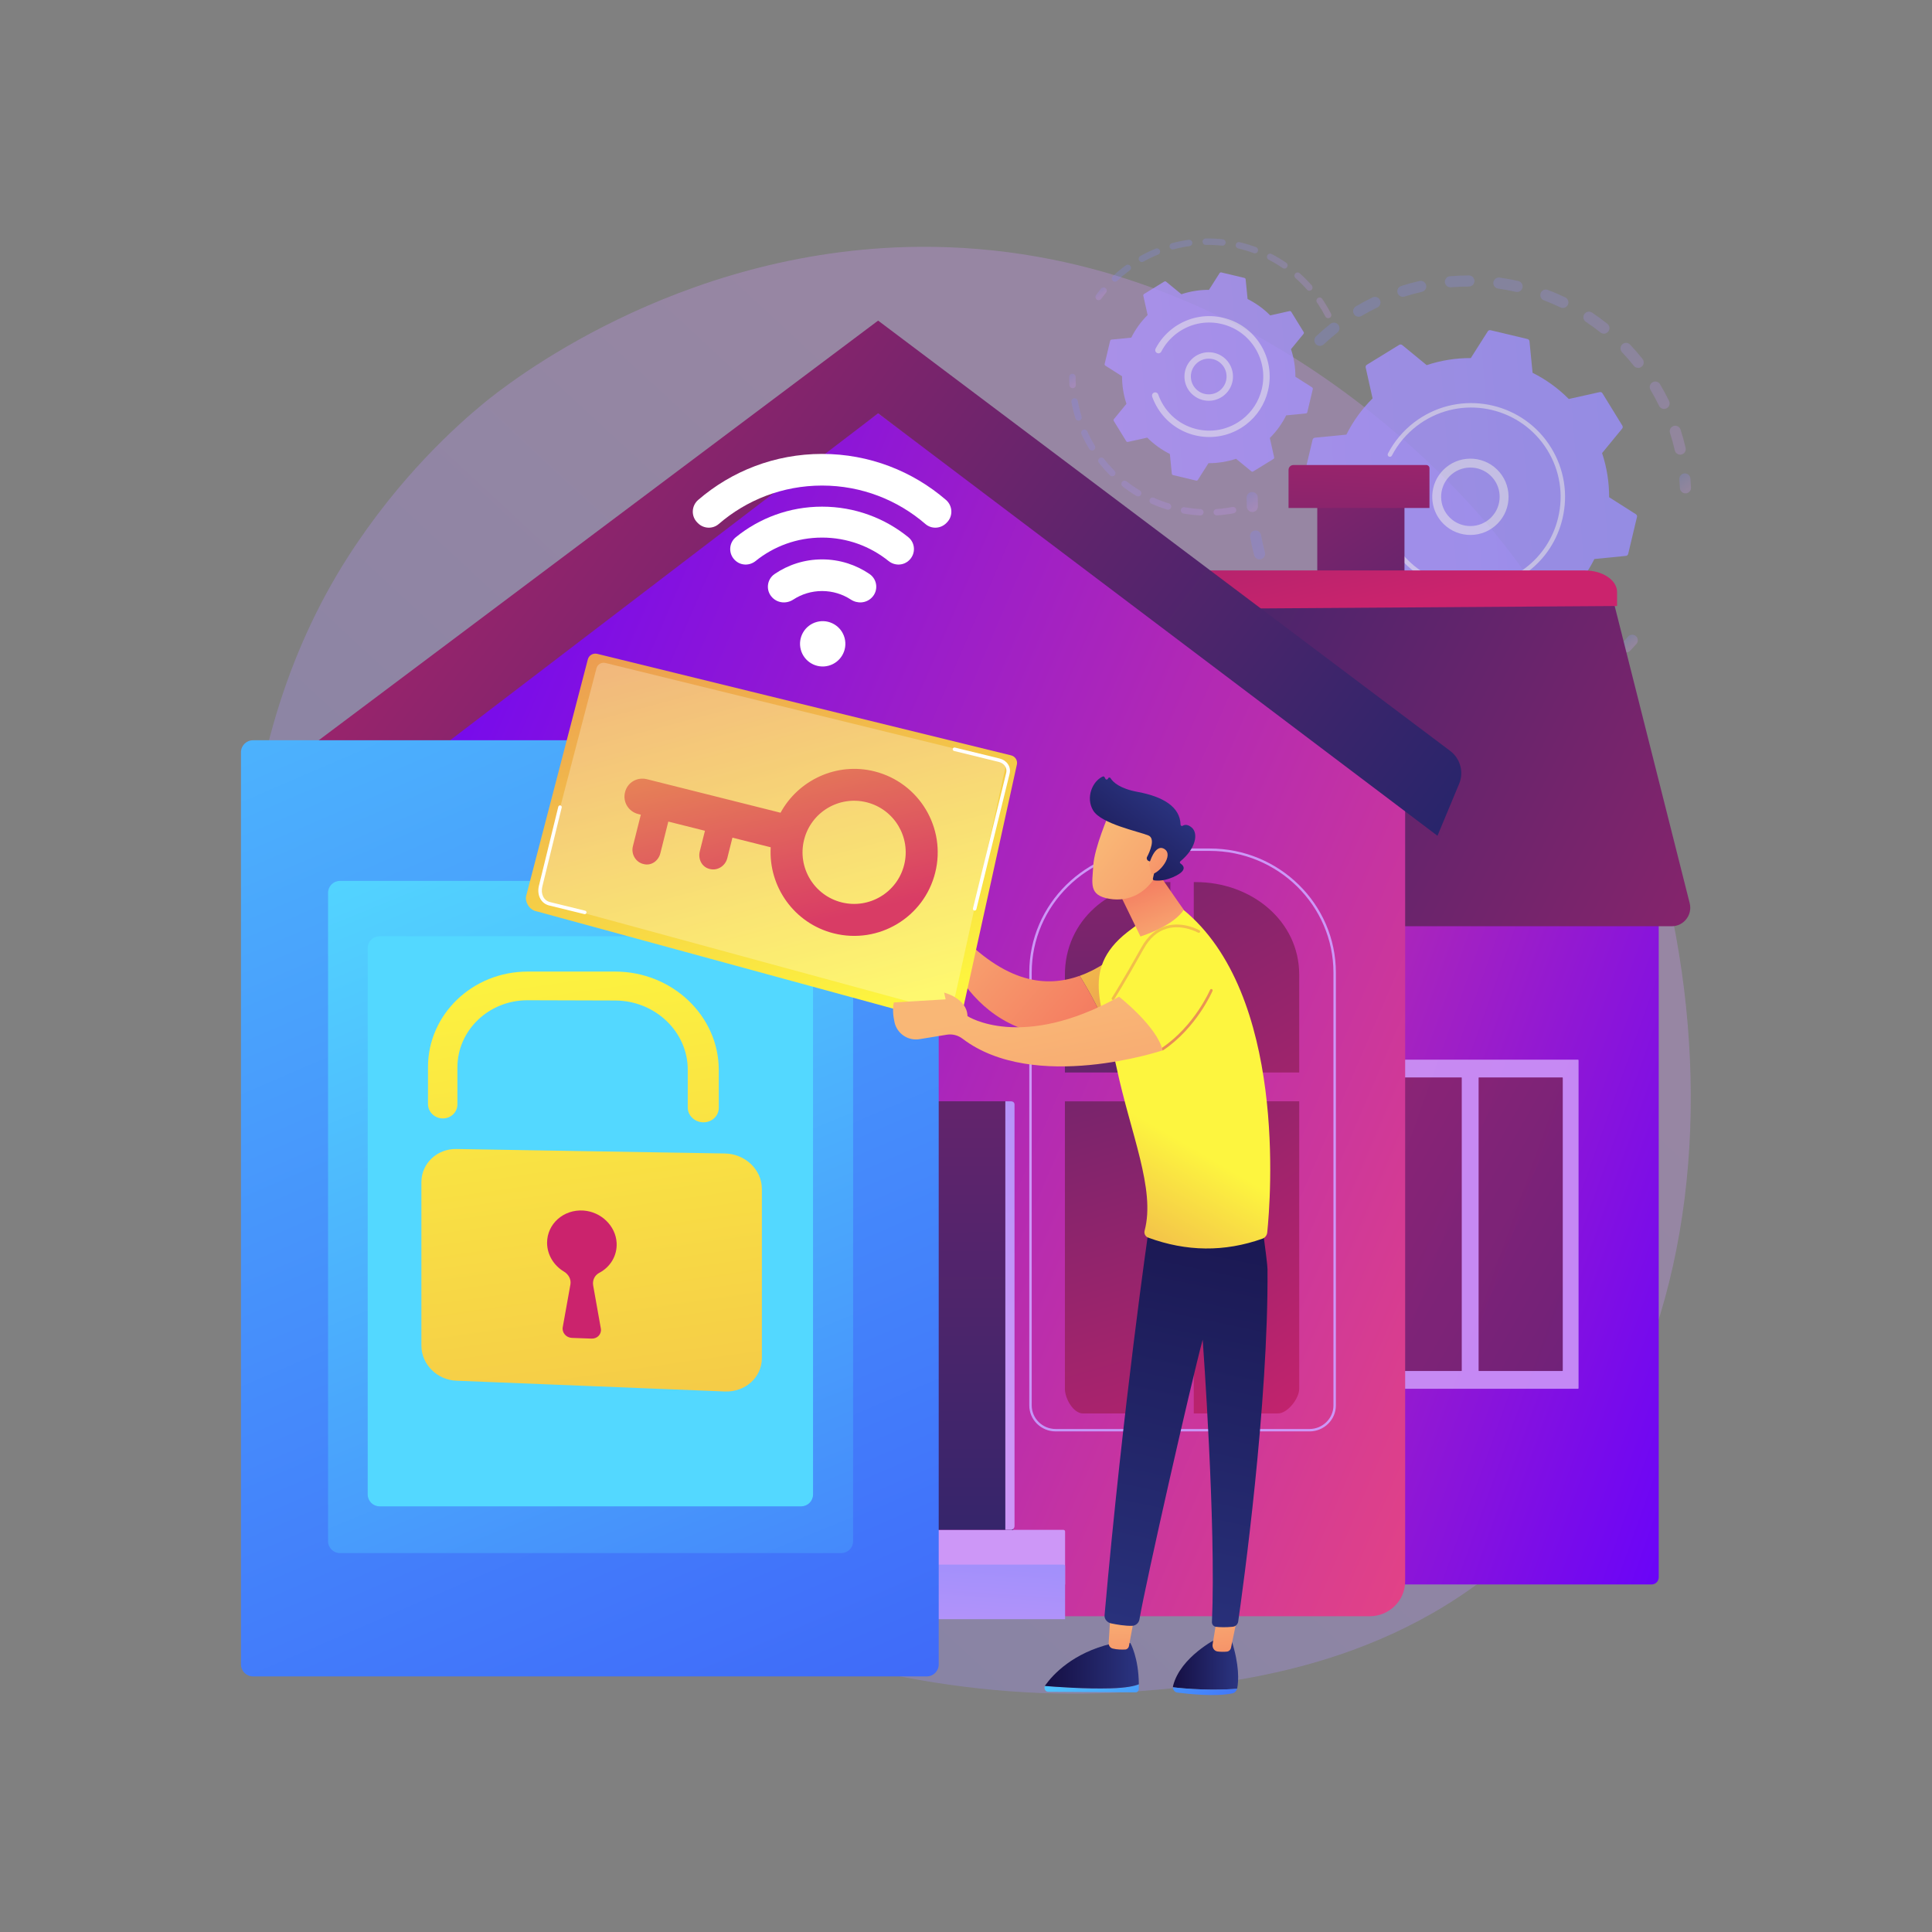 <?xml version="1.0" encoding="utf-8"?>
<!-- Generator: Adobe Illustrator 27.0.0, SVG Export Plug-In . SVG Version: 6.00 Build 0)  -->
<svg version="1.1" xmlns="http://www.w3.org/2000/svg" xmlns:xlink="http://www.w3.org/1999/xlink" x="0px" y="0px"
	 viewBox="0 0 3710 3710" style="enable-background:new 0 0 3710 3710;" xml:space="preserve">
<rect x="0" y="0" width="3710" height="3710" fill="#808080" stroke="none"/>
<style type="text/css">
	.st0{display:none;}
	.st1{display:inline;}
	.st2{fill:#FFFFFF;}
	.st3{opacity:0.3;fill:url(#SVGID_1_);}
	.st4{opacity:0.79;}
	.st5{opacity:0.3;}
	.st6{fill:url(#SVGID_00000168815881472966415820000001641459896964920733_);}
	.st7{fill:url(#SVGID_00000007405414118473206230000011998395679181923742_);}
	.st8{fill:url(#SVGID_00000089567158577192064790000006050544688043786369_);}
	.st9{fill:url(#SVGID_00000053519024517335175620000011325892524282871981_);}
	.st10{fill:url(#SVGID_00000159465770913270929020000017331779759651804069_);}
	.st11{fill:url(#SVGID_00000007411770076505862500000015827567231623363728_);}
	.st12{opacity:0.56;fill:#FFFFFF;}
	.st13{fill:url(#SVGID_00000085934958744182461480000013366240289014468994_);}
	.st14{fill:url(#SVGID_00000080169602192145833710000007972067442584567683_);}
	.st15{fill:url(#SVGID_00000011744801774478374170000009773449206740789918_);}
	.st16{fill:url(#SVGID_00000109012964140330418780000006261360826750318519_);}
	.st17{fill:url(#SVGID_00000103946969542052254700000016842420427295705484_);}
	.st18{fill:url(#SVGID_00000047752372500304957770000001505683067820346032_);}
	.st19{fill:url(#SVGID_00000165923663069611565750000018293011468410510782_);}
	.st20{fill:url(#SVGID_00000127760293301309561970000008258965249822743998_);}
	.st21{fill:url(#SVGID_00000158010783459111517290000009342795640319903112_);}
	.st22{fill:url(#SVGID_00000007422479286724560480000016124488900287639692_);}
	.st23{opacity:0.89;}
	.st24{fill:url(#SVGID_00000135660455764168332580000017202443148287144593_);}
	.st25{fill:url(#SVGID_00000077288379331260140280000001435660021502277784_);}
	.st26{fill:url(#SVGID_00000005964129697969588480000015848231898780771714_);}
	.st27{fill:url(#SVGID_00000169557553250246172010000005703765322308412086_);}
	.st28{fill:url(#SVGID_00000093884142880075274870000009209193531693338260_);}
	.st29{fill:url(#SVGID_00000145775740883707271770000012703422042854732705_);}
	.st30{fill:url(#SVGID_00000168080727087715659350000009086127414523931041_);}
	.st31{opacity:0.9;fill:url(#SVGID_00000041254231944547260550000003213792181424696980_);}
	.st32{opacity:0.9;fill:url(#SVGID_00000166643163148183646110000016193708703044047551_);}
	.st33{opacity:0.9;fill:url(#SVGID_00000104680887921443891410000006297361978740951183_);}
	.st34{opacity:0.9;fill:url(#SVGID_00000140692706443451957530000009705984938554846610_);}
	.st35{fill:url(#SVGID_00000105389529858567352710000008316754178309085092_);}
	.st36{fill:url(#SVGID_00000159471618755450210750000001494333756799210171_);}
	.st37{fill:url(#SVGID_00000077317108656565443050000008459416588031774094_);}
	.st38{fill:url(#SVGID_00000147204085021162189630000014639791806178202798_);}
	.st39{fill:url(#SVGID_00000051369363080731018210000004010974212010503831_);}
	.st40{fill:url(#SVGID_00000048460514485203814560000007257395773206542243_);}
	.st41{fill:url(#SVGID_00000122684630275457727100000006900623240558250659_);}
	.st42{fill:url(#SVGID_00000180364034938677916460000006790822198271038091_);}
	.st43{fill:url(#SVGID_00000008126704130448189810000005162537261344788358_);}
	.st44{fill:url(#SVGID_00000011022194352351241900000012460715213225191306_);}
	.st45{fill:url(#SVGID_00000096768030992622762010000001497503151702291383_);}
	.st46{fill:url(#SVGID_00000140007281366257737580000002471861977580074904_);}
	.st47{fill:url(#SVGID_00000064321525276337018950000014498021155257132208_);}
	.st48{fill:url(#SVGID_00000052826057275537389120000017790977194554631552_);}
	.st49{fill:url(#SVGID_00000167397318313780382120000009760508925700837560_);}
	.st50{fill:url(#SVGID_00000154416843893196432120000004840680529831682201_);}
	.st51{fill:url(#SVGID_00000147189591845445223050000011278274951496542597_);}
	.st52{fill:url(#SVGID_00000054988750431226716660000004814836354053762483_);}
	.st53{fill:url(#SVGID_00000005254036434226361120000008514376023857256890_);}
	.st54{fill:url(#SVGID_00000183238861463575412160000000077239341319865505_);}
	.st55{fill:url(#SVGID_00000080177808504562426510000009433110961119299491_);}
	.st56{fill:url(#SVGID_00000016058071378505962490000018415594583107939263_);}
	.st57{fill:url(#SVGID_00000063602842541654837780000002655114830721705892_);}
	.st58{fill:url(#SVGID_00000021832641647764542060000001892836364098633406_);}
	.st59{fill:url(#SVGID_00000015323257229886069320000006300636616229587622_);}
	.st60{fill:url(#SVGID_00000016055925178714482500000010806097278577533874_);}
	.st61{fill:url(#SVGID_00000100352178035913100830000008075194680387687558_);}
	.st62{fill:url(#SVGID_00000127030665218873792130000005321215745567106491_);}
	.st63{fill:url(#SVGID_00000120529160737229162840000006881456115446955648_);}
	.st64{fill:url(#SVGID_00000054973255036991320990000010936969300732781973_);}
	.st65{fill:url(#SVGID_00000151504547076587486250000012873121889682610582_);}
	.st66{fill:url(#SVGID_00000018197772817744253950000008832778783514883738_);}
	.st67{fill:url(#SVGID_00000101815696999681028760000001956189194878574749_);}
	.st68{opacity:0.25;fill:#FFFFFF;}
	.st69{fill:url(#SVGID_00000168101526130518907530000003873763277117104792_);}
	.st70{fill:url(#SVGID_00000023993753381056053900000017196960180790048143_);}
</style>
<g id="Background" class="st0">
	<g class="st1">
		<g>
			<rect class="st2" width="3710" height="3710"/>
		</g>
	</g>
</g>
<g id="Illustration">
	<g>
		
			<linearGradient id="SVGID_1_" gradientUnits="userSpaceOnUse" x1="3405.406" y1="3615.342" x2="1361.69" y2="1409.426" gradientTransform="matrix(-1 0 0 1 3710 0)">
			<stop  offset="0" style="stop-color:#7D8AFF"/>
			<stop  offset="1" style="stop-color:#CD97F7"/>
		</linearGradient>
		<path class="st3" d="M588.03,2357.78c281.13,655.76,1023.23,937.43,1604.67,889.4c158.76-13.11,478.18-39.5,727.59-274.87
			c478.97-452.02,405.21-1396.87-53.31-1953.14c-59.05-71.64-467.76-551.59-1104.67-545.17c-466.31,4.7-793.61,267.57-833.4,300.32
			c-50.28,41.37-161.16,139.68-261.1,295.64C433,1436.42,412.35,1947.99,588.03,2357.78z"/>
		<g class="st4">
			<g>
				<g class="st5">
					
						<linearGradient id="SVGID_00000113312009528937733800000013574484359410232713_" gradientUnits="userSpaceOnUse" x1="-4289.886" y1="11609.394" x2="-3680.302" y2="11609.394" gradientTransform="matrix(0.607 0.795 -0.795 0.607 14538.778 -3135.649)">
						<stop  offset="0" style="stop-color:#7D8AFF"/>
						<stop  offset="1" style="stop-color:#CD97F7"/>
					</linearGradient>
					<path style="fill:url(#SVGID_00000113312009528937733800000013574484359410232713_);" d="M2526.14,660
						c-3.28-4.29-2.85-10.46,1.16-14.25c8.78-8.29,18.04-16.32,27.54-23.87c4.62-3.67,11.35-2.9,15.02,1.72
						c0.04,0.06,0.08,0.11,0.13,0.17c3.53,4.61,2.72,11.22-1.84,14.85c-9.03,7.17-17.83,14.8-26.17,22.67
						c-4.29,4.05-11.06,3.86-15.11-0.43C2526.61,660.58,2526.37,660.29,2526.14,660z M2600.54,604.02
						c-0.25-0.33-0.49-0.68-0.71-1.05c-3.01-5.08-1.33-11.63,3.75-14.64c10.43-6.18,21.23-11.97,32.1-17.21
						c5.32-2.57,11.68-0.35,14.27,4.98c2.56,5.32,0.33,11.71-4.98,14.27c-10.33,4.99-20.59,10.49-30.5,16.36
						C2609.76,609.51,2603.78,608.27,2600.54,604.02z M2685.41,565.82c-0.72-0.95-1.3-2.03-1.68-3.23
						c-1.8-5.62,1.29-11.64,6.92-13.44c11.52-3.69,23.35-6.93,35.15-9.62c5.76-1.31,11.48,2.3,12.8,8.04
						c1.31,5.75-2.29,11.48-8.04,12.8c-11.21,2.56-22.43,5.63-33.38,9.14C2692.75,570.92,2688.08,569.31,2685.41,565.82z
						 M2776.71,547.55c-1.19-1.56-1.97-3.47-2.15-5.58c-0.5-5.88,3.86-11.05,9.74-11.55c12.06-1.02,24.32-1.54,36.42-1.53
						c5.9,0.01,10.68,4.79,10.68,10.7c0,5.9-4.79,10.68-10.7,10.68c-11.49-0.01-23.13,0.48-34.59,1.45
						C2782.34,552.04,2778.86,550.36,2776.71,547.55z M2869.79,550.1c-1.67-2.19-2.5-5.02-2.09-7.97c0.82-5.85,6.22-9.92,12.06-9.1
						c11.96,1.67,24.02,3.88,35.83,6.57c5.76,1.3,9.36,7.03,8.05,12.79c-1.31,5.75-7.03,9.36-12.79,8.05
						c-11.23-2.56-22.69-4.66-34.06-6.25C2873.91,553.79,2871.44,552.26,2869.79,550.1z M2959.99,573.18
						c-2.17-2.84-2.87-6.7-1.51-10.28c2.09-5.52,8.26-8.3,13.78-6.21c11.31,4.28,22.58,9.11,33.49,14.34
						c5.32,2.55,7.57,8.94,5.02,14.26c-2.55,5.32-8.93,7.57-14.26,5.02c-10.37-4.97-21.07-9.55-31.82-13.62
						C2962.75,575.94,2961.16,574.71,2959.99,573.18z M3217.96,868.91c-0.9-1.18-1.56-2.56-1.92-4.09
						c-2.57-11.19-5.67-22.42-9.2-33.37c-1.81-5.62,1.27-11.64,6.89-13.45c5.62-1.81,11.64,1.27,13.45,6.89
						c3.72,11.53,6.98,23.36,9.69,35.14c1.32,5.75-2.27,11.49-8.02,12.81C3224.63,873.81,3220.42,872.14,3217.96,868.91z
						 M3042.77,615.64c-2.69-3.52-3-8.5-0.41-12.4c3.27-4.92,9.9-6.26,14.82-2.99c10.08,6.69,19.99,13.91,29.45,21.44
						c4.6,3.7,5.39,10.4,1.71,15.02c-3.67,4.62-10.4,5.38-15.02,1.71c-8.99-7.16-18.4-14-27.97-20.36
						C3044.34,617.37,3043.47,616.56,3042.77,615.64z M3187.01,781.11c-0.43-0.56-0.81-1.17-1.13-1.83
						c-5.01-10.34-10.54-20.59-16.43-30.49c-3.02-5.07-1.35-11.63,3.72-14.65c5.07-3.01,11.65-1.37,14.65,3.72
						c6.19,10.41,12.01,21.2,17.29,32.08c2.58,5.31,0.36,11.71-4.95,14.28C3195.51,786.48,3190.03,785.06,3187.01,781.11z
						 M3113.99,675.53c-3.27-4.29-2.85-10.44,1.15-14.23c4.28-4.06,11.05-3.88,15.11,0.4c8.31,8.77,16.36,18.02,23.91,27.49
						c0.05,0.06,0.1,0.12,0.14,0.18c3.52,4.61,2.72,11.2-1.83,14.84c-4.62,3.68-11.34,2.93-15.02-1.69
						c-7.18-8.99-14.82-17.78-22.72-26.11C3114.47,676.12,3114.22,675.83,3113.99,675.53z"/>
					
						<linearGradient id="SVGID_00000176733094493613262360000004843072059192405932_" gradientUnits="userSpaceOnUse" x1="-3650.669" y1="11448.829" x2="-3615.067" y2="11448.829" gradientTransform="matrix(0.607 0.795 -0.795 0.607 14538.778 -3135.649)">
						<stop  offset="0" style="stop-color:#7D8AFF"/>
						<stop  offset="1" style="stop-color:#CD97F7"/>
					</linearGradient>
					<path style="fill:url(#SVGID_00000176733094493613262360000004843072059192405932_);" d="M3228.08,943.27
						c-1.28-1.67-2.08-3.74-2.18-6c-0.24-5.51-0.61-11.09-1.08-16.62c-0.5-5.88,3.86-11.06,9.73-11.56
						c5.88-0.51,11.06,3.85,11.56,9.74c0.5,5.81,0.88,11.69,1.14,17.48c0.26,5.89-4.3,10.89-10.2,11.15
						C3233.42,947.63,3230.13,945.95,3228.08,943.27z"/>
				</g>
				<g class="st5">
					
						<linearGradient id="SVGID_00000041257577308459067250000009473463785874814336_" gradientUnits="userSpaceOnUse" x1="-3465.874" y1="11720.87" x2="-3441.444" y2="11720.87" gradientTransform="matrix(0.607 0.795 -0.795 0.607 14538.778 -3135.649)">
						<stop  offset="0" style="stop-color:#7D8AFF"/>
						<stop  offset="1" style="stop-color:#CD97F7"/>
					</linearGradient>
					<path style="fill:url(#SVGID_00000041257577308459067250000009473463785874814336_);" d="M3114.4,1248.61
						c-3.13-4.1-2.92-9.98,0.75-13.84c3.79-3.99,7.57-8.14,11.22-12.31c3.89-4.44,10.64-4.9,15.08-1.01
						c4.46,3.9,4.9,10.64,1.01,15.08c-3.84,4.39-7.81,8.76-11.81,12.96c-4.06,4.28-10.83,4.45-15.11,0.39
						C3115.12,1249.48,3114.74,1249.06,3114.4,1248.61z"/>
					
						<linearGradient id="SVGID_00000092449646712182550830000014520625577463174812_" gradientUnits="userSpaceOnUse" x1="-4064.108" y1="11998.761" x2="-3436.222" y2="11998.761" gradientTransform="matrix(0.607 0.795 -0.795 0.607 14538.778 -3135.649)">
						<stop  offset="0" style="stop-color:#7D8AFF"/>
						<stop  offset="1" style="stop-color:#CD97F7"/>
					</linearGradient>
					<path style="fill:url(#SVGID_00000092449646712182550830000014520625577463174812_);" d="M2481.86,1215.28
						c-2.99-3.91-5.92-7.88-8.79-11.92c-3.42-4.81-2.3-11.48,2.51-14.91c4.81-3.42,11.52-2.29,14.91,2.5
						c6.64,9.32,13.63,18.34,20.88,26.93c3.8,4.52,3.24,11.25-1.27,15.06c-4.51,3.81-11.25,3.24-15.06-1.27
						C2490.55,1226.37,2486.12,1220.85,2481.86,1215.28z M2443.56,1155.27c-0.36-0.47-0.69-0.99-0.98-1.54
						c-5.54-10.56-10.69-21.47-15.32-32.43c-2.29-5.44,0.26-11.71,5.69-14c5.44-2.29,11.73,0.26,14,5.69
						c4.39,10.41,9.29,20.77,14.55,30.81c2.74,5.23,0.73,11.69-4.5,14.43C2452.33,1160.69,2446.66,1159.33,2443.56,1155.27z
						 M2534.22,1272.02c-3.06-4-2.94-9.74,0.55-13.62c3.95-4.39,10.7-4.75,15.1-0.8c8.39,7.55,17.23,14.84,26.26,21.67
						c4.7,3.57,5.64,10.26,2.08,14.97c-3.56,4.71-10.27,5.64-14.97,2.08c-9.51-7.19-18.81-14.87-27.66-22.82
						C2535.07,1273.03,2534.62,1272.54,2534.22,1272.02z M2410.18,1069.92c-0.82-1.08-1.45-2.33-1.82-3.72
						c-3.08-11.51-5.71-23.29-7.81-35.01c-1.04-5.81,2.83-11.36,8.63-12.4c5.81-1.04,11.36,2.82,12.4,8.64
						c1.99,11.13,4.49,22.31,7.41,33.24c1.53,5.7-1.86,11.56-7.56,13.09C2417.14,1074.91,2412.73,1073.26,2410.18,1069.92z
						 M2608.67,1325.32c-2.51-3.28-2.98-7.88-0.83-11.71c2.88-5.15,9.4-6.99,14.55-4.1c9.84,5.51,20.07,10.68,30.38,15.37
						c5.37,2.44,7.75,8.77,5.31,14.15c-2.44,5.37-8.77,7.75-14.15,5.31c-10.86-4.93-21.62-10.37-31.99-16.18
						C2610.63,1327.41,2609.53,1326.44,2608.67,1325.32z M2693.02,1360.99c-2.01-2.63-2.77-6.14-1.75-9.55
						c1.69-5.66,7.64-8.87,13.3-7.18c10.85,3.24,21.96,6.05,33.02,8.37c5.78,1.2,9.48,6.87,8.27,12.65
						c-1.21,5.78-6.88,9.48-12.65,8.27c-11.64-2.44-23.33-5.41-34.75-8.81C2696.2,1364.07,2694.34,1362.72,2693.02,1360.99z
						 M2783.13,1377.43c-1.53-2-2.36-4.53-2.16-7.24c0.42-5.89,5.53-10.32,11.41-9.91c11.3,0.8,22.76,1.13,34.06,0.99
						c5.9-0.08,10.75,4.64,10.82,10.55c0.07,5.9-4.65,10.75-10.55,10.82c-11.89,0.15-23.95-0.2-35.84-1.04
						C2787.69,1381.38,2784.93,1379.78,2783.13,1377.43z M2874.68,1373.82c-1.06-1.38-1.79-3.04-2.07-4.89
						c-0.88-5.84,3.13-11.28,8.97-12.16c11.2-1.69,22.45-3.88,33.44-6.5c5.74-1.37,11.51,2.18,12.88,7.91
						c1.37,5.74-2.17,11.51-7.91,12.88c-11.58,2.77-23.42,5.07-35.21,6.85C2880.78,1378.51,2876.97,1376.82,2874.68,1373.82z
						 M2963.24,1350.19c-0.59-0.78-1.09-1.65-1.46-2.61c-2.15-5.5,0.57-11.7,6.07-13.84c10.52-4.11,21.01-8.72,31.17-13.71
						c5.3-2.6,11.71-0.4,14.3,4.88c2.6,5.3,0.41,11.7-4.88,14.3c-10.7,5.25-21.74,10.11-32.81,14.43
						C2971.08,1355.43,2966.06,1353.88,2963.24,1350.19z M3044.39,1307.72c-0.13-0.17-0.26-0.35-0.39-0.54
						c-3.29-4.9-1.99-11.54,2.91-14.83c6.92-4.65,13.77-9.56,20.38-14.61c2.39-1.83,4.76-3.68,7.1-5.55
						c4.61-3.68,11.34-2.93,15.02,1.68c3.82,4.6,2.93,11.33-1.68,15.02c-2.46,1.97-4.95,3.91-7.47,5.84
						c-6.95,5.31-14.16,10.48-21.44,15.36C3054.12,1313.26,3047.79,1312.17,3044.39,1307.72z"/>
					
						<linearGradient id="SVGID_00000057107369315546183170000003152359637443131537_" gradientUnits="userSpaceOnUse" x1="-4126.695" y1="12131.112" x2="-4091.548" y2="12131.112" gradientTransform="matrix(0.607 0.795 -0.795 0.607 14538.778 -3135.649)">
						<stop  offset="0" style="stop-color:#7D8AFF"/>
						<stop  offset="1" style="stop-color:#CD97F7"/>
					</linearGradient>
					<path style="fill:url(#SVGID_00000057107369315546183170000003152359637443131537_);" d="M2396.41,979.06
						c-1.29-1.69-2.09-3.77-2.18-6.05c-0.23-5.78-0.34-11.68-0.33-17.52c0.01-5.9,4.8-10.68,10.7-10.67
						c5.9,0.01,10.68,4.79,10.67,10.7c-0.01,5.55,0.1,11.15,0.32,16.64c0.24,5.89-4.35,10.87-10.25,11.1
						C2401.72,983.4,2398.45,981.73,2396.41,979.06z"/>
				</g>
				<g>
					
						<linearGradient id="SVGID_00000023988547505178904080000015869149426393215894_" gradientUnits="userSpaceOnUse" x1="4870.311" y1="10115.571" x2="7206.588" y2="13258.619" gradientTransform="matrix(-0.656 -0.755 -0.755 0.656 15351.127 -2138.964)">
						<stop  offset="0" style="stop-color:#7D8AFF"/>
						<stop  offset="1" style="stop-color:#CD97F7"/>
					</linearGradient>
					<path style="fill:url(#SVGID_00000023988547505178904080000015869149426393215894_);" d="M2503.67,915.27
						c-0.49,2.07,0.38,4.23,2.18,5.37l51.31,32.6c-0.11,28.39,4.31,57,13.54,84.72l-38.54,46.96c-1.35,1.65-1.51,3.97-0.39,5.79
						l38.21,62.11c1.12,1.82,3.26,2.72,5.34,2.26l59.3-13.22c20.58,20.74,44.13,37.58,69.51,50.29l5.96,60.5
						c0.21,2.12,1.74,3.87,3.81,4.37l70.93,16.9c2.07,0.49,4.23-0.38,5.37-2.18l32.6-51.31c28.39,0.11,57-4.31,84.72-13.54
						l46.96,38.54c1.65,1.35,3.97,1.51,5.79,0.39l62.11-38.21c1.81-1.12,2.72-3.26,2.26-5.34l-13.22-59.3
						c20.74-20.58,37.58-44.12,50.29-69.51l60.5-5.96c2.12-0.21,3.87-1.74,4.37-3.81l16.9-70.93c0.5-2.07-0.38-4.23-2.18-5.37
						l-51.31-32.6c0.11-28.39-4.31-57-13.54-84.72l38.54-46.96c1.35-1.65,1.51-3.97,0.39-5.79l-38.21-62.11
						c-1.12-1.82-3.26-2.72-5.34-2.26l-59.3,13.22c-20.58-20.74-44.13-37.58-69.51-50.29l-5.96-60.5c-0.21-2.12-1.74-3.88-3.81-4.37
						l-70.93-16.9c-2.07-0.49-4.23,0.38-5.37,2.18l-32.6,51.31c-28.39-0.11-57,4.31-84.72,13.54l-46.96-38.54
						c-1.65-1.35-3.97-1.51-5.79-0.39l-62.11,38.21c-1.81,1.12-2.72,3.26-2.26,5.34l13.22,59.3
						c-20.74,20.58-37.58,44.12-50.29,69.51l-60.5,5.96c-2.12,0.21-3.87,1.74-4.37,3.81L2503.67,915.27z"/>
					<path class="st12" d="M2765.29,998.48c-21.69-28.39-19.89-69.25,5.76-95.6c28.2-28.96,74.69-29.58,103.65-1.38
						c14.03,13.66,21.9,31.96,22.16,51.54c0.26,19.58-7.11,38.08-20.77,52.11c-28.2,28.96-74.69,29.58-103.65,1.39
						C2769.82,1003.99,2767.44,1001.29,2765.29,998.48z M2868.3,919.98c-1.68-2.19-3.52-4.28-5.53-6.24
						c-22.2-21.62-57.85-21.14-79.47,1.06c-21.62,22.2-21.16,57.86,1.06,79.47c22.2,21.62,57.85,21.14,79.47-1.06
						c10.47-10.76,16.13-24.95,15.93-39.96C2879.6,941.06,2875.58,929.51,2868.3,919.98z"/>
					<path class="st12" d="M2682.08,1063.94c-3.73-4.88-7.23-9.97-10.49-15.27l0,0c-1.03-1.67-2.03-3.35-3-5.05
						c-4.79-8.38-8.91-17.13-12.29-26.12c-0.05-0.12-0.09-0.24-0.14-0.37c-0.13-0.35-0.26-0.7-0.38-1.05
						c-0.25-0.68-0.49-1.36-0.73-2.04c-0.63-1.79,0-3.72,1.43-4.82c0.35-0.27,0.74-0.48,1.18-0.64c2.23-0.79,4.66,0.39,5.45,2.61
						c4.04,11.46,9.35,22.55,15.76,32.98c31.87,51.82,87.01,80.76,143.75,81.67c31.56,0.51,63.61-7.66,92.43-25.39
						c5.05-3.11,9.91-6.45,14.56-10c31.3-23.92,53.23-57.59,62.49-96.43c10.63-44.61,3.25-90.69-20.77-129.74
						c-49.63-80.66-155.55-105.88-236.18-56.28c-4.97,3.06-9.77,6.36-14.38,9.88c-19.96,15.26-36.37,34.72-47.96,57.03
						c-0.3,0.58-0.71,1.06-1.2,1.42c-1.27,0.97-3.05,1.19-4.57,0.4c-2.09-1.1-2.92-3.67-1.82-5.77
						c12.18-23.43,29.4-43.86,50.35-59.88c4.83-3.7,9.87-7.16,15.09-10.37c84.65-52.07,195.89-25.54,247.94,59.08
						c25.22,41,32.97,89.38,21.81,136.21c-9.71,40.77-32.74,76.12-65.6,101.23c-4.88,3.73-9.98,7.24-15.29,10.5
						c-41.01,25.22-89.38,32.97-136.21,21.81C2742.55,1119.85,2707.19,1096.81,2682.08,1063.94z"/>
				</g>
			</g>
			<g>
				<g class="st5">
					
						<linearGradient id="SVGID_00000075123646908993467890000011774340762004263553_" gradientUnits="userSpaceOnUse" x1="-4611.234" y1="12119.065" x2="-4595.011" y2="12119.065" gradientTransform="matrix(0.607 0.795 -0.795 0.607 14538.778 -3135.649)">
						<stop  offset="0" style="stop-color:#7D8AFF"/>
						<stop  offset="1" style="stop-color:#CD97F7"/>
					</linearGradient>
					<path style="fill:url(#SVGID_00000075123646908993467890000011774340762004263553_);" d="M2104.77,574
						c-1.62-2.12-1.73-5.13-0.07-7.39c3.09-4.22,6.36-8.4,9.7-12.43c2.17-2.62,6.05-2.98,8.68-0.81c2.63,2.17,2.98,6.06,0.81,8.68
						c-3.19,3.84-6.3,7.83-9.25,11.85c-2.01,2.74-5.87,3.33-8.61,1.32C2105.54,574.88,2105.12,574.46,2104.77,574z"/>
					
						<linearGradient id="SVGID_00000040560431775220706290000012538185208067076237_" gradientUnits="userSpaceOnUse" x1="-4617.802" y1="11936.816" x2="-4299.857" y2="11936.816" gradientTransform="matrix(0.607 0.795 -0.795 0.607 14538.778 -3135.649)">
						<stop  offset="0" style="stop-color:#7D8AFF"/>
						<stop  offset="1" style="stop-color:#CD97F7"/>
					</linearGradient>
					<path style="fill:url(#SVGID_00000040560431775220706290000012538185208067076237_);" d="M2136.2,538.51
						c-1.9-2.48-1.64-6.05,0.68-8.23c6.57-6.17,13.52-12.07,20.68-17.53c1.51-1.15,3.03-2.29,4.57-3.42
						c2.75-2.01,6.61-1.19,8.62,1.33c2.01,2.75,1.41,6.6-1.33,8.61c-1.47,1.08-2.93,2.16-4.37,3.26
						c-6.82,5.21-13.46,10.84-19.72,16.72c-2.48,2.33-6.38,2.21-8.71-0.27C2136.47,538.84,2136.33,538.68,2136.2,538.51z
						 M2187.86,500.75c-0.18-0.23-0.34-0.48-0.49-0.74c-1.66-2.97-0.6-6.73,2.38-8.39c9.53-5.33,19.48-10.11,29.56-14.21
						c3.15-1.28,6.75,0.25,8.03,3.38c1.28,3.16-0.23,6.75-3.38,8.03c-9.62,3.91-19.11,8.48-28.2,13.56
						C2193.05,503.89,2189.69,503.15,2187.86,500.75z M2247.13,476.64c-0.47-0.62-0.84-1.34-1.05-2.14
						c-0.88-3.29,1.07-6.67,4.36-7.55c10.53-2.82,21.36-5.02,32.17-6.52c3.38-0.47,6.48,1.88,6.95,5.26
						c0.47,3.37-1.89,6.48-5.26,6.95c-10.31,1.43-20.63,3.52-30.67,6.21C2251.14,479.52,2248.6,478.57,2247.13,476.64z
						 M2310.52,467.84c-0.77-1.01-1.24-2.28-1.26-3.65c-0.05-3.4,2.67-6.21,6.08-6.25c10.92-0.15,21.95,0.37,32.78,1.55
						c3.38,0.37,5.82,3.42,5.45,6.8c-0.37,3.38-3.41,5.82-6.8,5.46c-10.32-1.13-20.84-1.63-31.25-1.48
						C2313.48,470.3,2311.66,469.34,2310.52,467.84z M2374.13,474.79c-1.08-1.42-1.54-3.29-1.1-5.16c0.78-3.31,4.1-5.36,7.41-4.58
						c10.62,2.51,21.18,5.69,31.4,9.46c3.2,1.18,4.83,4.72,3.65,7.92c-1.18,3.19-4.73,4.83-7.92,3.65
						c-9.75-3.6-19.83-6.64-29.96-9.03C2376.17,476.7,2374.96,475.88,2374.13,474.79z M2434.12,496.96
						c-1.4-1.83-1.71-4.39-0.58-6.58c1.56-3.02,5.28-4.2,8.3-2.64c9.69,5.01,19.16,10.67,28.14,16.83c2.81,1.94,3.52,5.76,1.59,8.57
						c-1.92,2.81-5.76,3.52-8.57,1.6c-8.56-5.87-17.59-11.27-26.83-16.05C2435.35,498.26,2434.65,497.66,2434.12,496.96z
						 M2486.85,533.12c-1.75-2.3-1.7-5.58,0.29-7.82c2.26-2.55,6.15-2.78,8.7-0.53c8.14,7.21,15.93,15.03,23.16,23.23
						c2.21,2.6,2,6.45-0.55,8.7c-2.55,2.25-6.45,2-8.7-0.55c-6.89-7.83-14.32-15.29-22.08-22.16
						C2487.36,533.73,2487.09,533.43,2486.85,533.12z M2545.56,608.68c-0.22-0.28-0.41-0.59-0.58-0.92
						c-4.12-7.98-8.75-15.88-13.77-23.47c-0.75-1.15-1.51-2.28-2.27-3.39c-1.92-2.81-1.21-6.64,1.6-8.57
						c2.81-1.93,6.74-1.25,8.57,1.6c0.81,1.19,1.62,2.38,2.4,3.59c5.24,7.94,10.09,16.21,14.42,24.59c1.56,3.03,0.38,6.74-2.65,8.3
						C2550.59,611.8,2547.35,611.01,2545.56,608.68z"/>
				</g>
				<g class="st5">
					
						<linearGradient id="SVGID_00000018210545044731302640000007501464234227810733_" gradientUnits="userSpaceOnUse" x1="-4475.904" y1="12241.611" x2="-4113.018" y2="12241.611" gradientTransform="matrix(0.607 0.795 -0.795 0.607 14538.778 -3135.649)">
						<stop  offset="0" style="stop-color:#7D8AFF"/>
						<stop  offset="1" style="stop-color:#CD97F7"/>
					</linearGradient>
					<path style="fill:url(#SVGID_00000018210545044731302640000007501464234227810733_);" d="M2110.08,888.57
						c-2.04-2.67-1.56-6.5,1.09-8.59c2.67-2.1,6.55-1.64,8.65,1.04c6.33,8.06,13.2,15.8,20.42,23.01c2.37,2.41,2.42,6.31,0.01,8.72
						c-2.41,2.41-6.31,2.41-8.72,0.01c-7.57-7.57-14.78-15.68-21.41-24.13C2110.11,888.61,2110.08,888.57,2110.08,888.57z
						 M2092.14,862.64c-0.14-0.18-0.26-0.36-0.38-0.55c-5.57-9.17-10.63-18.77-15.06-28.54c-1.4-3.1-0.03-6.75,3.07-8.15
						c3.1-1.41,6.75-0.01,8.16,3.07c4.22,9.32,9.06,18.48,14.37,27.24c1.77,2.91,0.84,6.7-2.07,8.46
						C2097.5,865.81,2094.02,865.11,2092.14,862.64z M2154.63,933c-1.66-2.17-1.72-5.27,0.04-7.53c2.09-2.68,5.96-3.17,8.65-1.08
						c8.09,6.29,16.64,12.15,25.4,17.4c2.92,1.77,3.87,5.54,2.11,8.46c-1.75,2.92-5.54,3.87-8.46,2.12
						c-9.18-5.5-18.14-11.64-26.62-18.24C2155.31,933.79,2154.94,933.41,2154.63,933z M2066.19,805.27c-0.43-0.56-0.76-1.2-0.99-1.9
						c-3.2-10.25-5.8-20.8-7.72-31.35c-0.61-3.35,1.61-6.56,4.96-7.17c3.34-0.6,6.55,1.61,7.17,4.96
						c1.84,10.06,4.31,20.12,7.36,29.89c1.01,3.25-0.8,6.71-4.05,7.72C2070.39,808.21,2067.72,807.27,2066.19,805.27z
						 M2208.6,965.35c-1.32-1.73-1.69-4.12-0.74-6.25c1.38-3.11,5.03-4.51,8.14-3.13c9.34,4.16,19.04,7.79,28.82,10.78
						c3.26,1,5.09,4.45,4.09,7.7c-1,3.25-4.45,5.09-7.7,4.09c-10.26-3.15-20.42-6.95-30.22-11.3
						C2210.01,966.8,2209.2,966.14,2208.6,965.35z M2268.75,983.8c-1.01-1.33-1.49-3.06-1.17-4.83c0.6-3.35,3.8-5.58,7.15-4.99
						c10.09,1.8,20.38,3.01,30.58,3.58c3.4,0.19,6,3.11,5.81,6.5c-0.19,3.4-3.1,6-6.5,5.8c-10.69-0.6-21.48-1.86-32.05-3.75
						C2270.99,985.84,2269.66,984.98,2268.75,983.8z M2331.6,987.31c-0.71-0.93-1.17-2.08-1.25-3.34c-0.22-3.4,2.35-6.33,5.75-6.55
						c10.23-0.66,20.5-1.96,30.54-3.86c3.34-0.63,6.57,1.57,7.2,4.91c0.63,3.34-1.56,6.57-4.91,7.2
						c-10.52,1.99-21.3,3.35-32.03,4.05C2334.77,989.87,2332.81,988.9,2331.6,987.31z"/>
					
						<linearGradient id="SVGID_00000016056826720854017660000013486479128147866554_" gradientUnits="userSpaceOnUse" x1="-4515.797" y1="12264.314" x2="-4490.979" y2="12264.314" gradientTransform="matrix(0.607 0.795 -0.795 0.607 14538.778 -3135.649)">
						<stop  offset="0" style="stop-color:#7D8AFF"/>
						<stop  offset="1" style="stop-color:#CD97F7"/>
					</linearGradient>
					<path style="fill:url(#SVGID_00000016056826720854017660000013486479128147866554_);" d="M2054.87,743.05
						c-0.72-0.94-1.18-2.11-1.25-3.38c-0.3-5.27-0.45-10.56-0.45-15.75c0.01-3.4,2.77-6.16,6.17-6.16c3.4,0.01,6.15,2.77,6.16,6.17
						c-0.01,4.94,0.13,10,0.42,15.03c0.2,3.4-2.4,6.31-5.8,6.51C2058,745.59,2056.07,744.62,2054.87,743.05z"/>
				</g>
				<g>
					
						<linearGradient id="SVGID_00000033352644943251529540000014088174554107161221_" gradientUnits="userSpaceOnUse" x1="5168.827" y1="10066.644" x2="7350.089" y2="13001.148" gradientTransform="matrix(-0.656 -0.755 -0.755 0.656 15351.127 -2138.964)">
						<stop  offset="0" style="stop-color:#7D8AFF"/>
						<stop  offset="1" style="stop-color:#CD97F7"/>
					</linearGradient>
					<path style="fill:url(#SVGID_00000033352644943251529540000014088174554107161221_);" d="M2121.24,698.79
						c-0.31,1.29,0.24,2.64,1.36,3.36l32.06,20.37c-0.07,17.74,2.69,35.61,8.46,52.93l-24.08,29.34c-0.84,1.03-0.94,2.48-0.25,3.61
						l23.87,38.8c0.7,1.13,2.04,1.7,3.34,1.41l37.05-8.26c12.86,12.96,27.57,23.48,43.43,31.42l3.72,37.8
						c0.13,1.32,1.09,2.42,2.38,2.73l44.32,10.56c1.3,0.31,2.64-0.24,3.36-1.36l20.37-32.06c17.74,0.07,35.61-2.69,52.93-8.46
						l29.34,24.08c1.03,0.84,2.48,0.94,3.61,0.25l38.8-23.87c1.13-0.7,1.7-2.04,1.41-3.34l-8.26-37.05
						c12.96-12.86,23.48-27.57,31.42-43.43l37.8-3.72c1.32-0.13,2.42-1.09,2.73-2.38l10.56-44.32c0.31-1.29-0.24-2.64-1.36-3.36
						l-32.06-20.37c0.07-17.74-2.69-35.61-8.46-52.93l24.08-29.34c0.84-1.03,0.94-2.48,0.25-3.61l-23.87-38.8
						c-0.7-1.13-2.04-1.7-3.34-1.41l-37.05,8.26c-12.86-12.96-27.57-23.48-43.43-31.42l-3.72-37.8c-0.13-1.33-1.09-2.42-2.38-2.73
						l-44.32-10.56c-1.29-0.31-2.64,0.24-3.36,1.36l-20.37,32.06c-17.74-0.07-35.61,2.69-52.93,8.46l-29.34-24.08
						c-1.03-0.84-2.48-0.94-3.61-0.24l-38.8,23.87c-1.13,0.7-1.7,2.04-1.41,3.34l8.26,37.05c-12.96,12.86-23.48,27.57-31.42,43.43
						l-37.8,3.72c-1.32,0.13-2.42,1.09-2.73,2.38L2121.24,698.79z"/>
					<path class="st12" d="M2283.99,751.22c-6.04-7.9-9.37-17.49-9.51-27.61c-0.17-12.45,4.53-24.22,13.22-33.14
						c17.92-18.41,47.49-18.81,65.91-0.88c18.41,17.99,18.81,47.51,0.88,65.92c-8.69,8.92-20.33,13.93-32.77,14.09
						c-12.45,0.17-24.22-4.52-33.14-13.22C2286.91,754.77,2285.38,753.04,2283.99,751.22z M2348.36,702.19
						c-1.01-1.32-2.12-2.58-3.34-3.77c-13.55-13.19-35.3-12.89-48.49,0.65c-6.39,6.56-9.84,15.22-9.72,24.37
						c0.12,9.16,3.81,17.72,10.37,24.11l0,0c6.56,6.39,15.22,9.84,24.38,9.72c9.16-0.12,17.72-3.8,24.11-10.37
						C2357.66,734.6,2358.51,715.48,2348.36,702.19z"/>
					<path class="st12" d="M2229.86,793.7c-2.37-3.1-4.6-6.34-6.68-9.73c-4.14-6.73-7.6-13.89-10.3-21.3
						c-0.12-0.33-0.24-0.67-0.36-1c-0.91-2.58,0-5.36,2.06-6.95c0.5-0.38,1.07-0.7,1.7-0.92c3.21-1.13,6.72,0.56,7.86,3.76
						c2.45,6.94,5.65,13.65,9.53,19.93l0,0c0.21,0.35,0.43,0.69,0.64,1.03c9.3,14.8,21.94,26.72,36.79,35.06
						c8.06,4.52,16.78,7.99,25.98,10.27c0.07,0.02,0.15,0.04,0.22,0.06c0.23,0.05,0.46,0.11,0.69,0.16
						c26.96,6.42,54.81,1.97,78.42-12.56c3.06-1.88,5.99-3.9,8.8-6.04c18.92-14.46,32.18-34.81,37.77-58.29
						c6.42-26.96,1.96-54.81-12.56-78.41c-14.52-23.59-37.37-40.15-64.33-46.58c-26.96-6.42-54.81-1.97-78.42,12.56
						c-3.01,1.85-5.9,3.84-8.69,5.97c-12.07,9.22-21.98,20.98-28.99,34.47c-0.43,0.83-1.03,1.52-1.73,2.05
						c-1.84,1.4-4.4,1.71-6.58,0.57c-3.02-1.58-4.2-5.29-2.63-8.31c7.84-15.09,18.93-28.25,32.43-38.57
						c3.12-2.38,6.36-4.61,9.72-6.68c26.42-16.25,57.57-21.24,87.74-14.05c30.16,7.19,55.73,25.67,71.97,52.1
						c16.25,26.41,21.24,57.57,14.05,87.73c-6.25,26.26-21.09,49.03-42.25,65.21c-3.14,2.4-6.43,4.66-9.84,6.76
						C2331.74,853.48,2265.55,840.41,2229.86,793.7z"/>
				</g>
			</g>
		</g>
		<g>
			
				<linearGradient id="SVGID_00000133490879885636235880000005393649857582090139_" gradientUnits="userSpaceOnUse" x1="1585.148" y1="324.214" x2="703.346" y2="1663.743" gradientTransform="matrix(-1 0 0 1 3710 0)">
				<stop  offset="0" style="stop-color:#CB236D"/>
				<stop  offset="1" style="stop-color:#28256B"/>
			</linearGradient>
			<polygon style="fill:url(#SVGID_00000133490879885636235880000005393649857582090139_);" points="2529.56,1200.4 2696.99,1200.4 
				2696.99,931.94 2529.56,931.94 			"/>
			
				<linearGradient id="SVGID_00000138543248950488104490000011079676354475878064_" gradientUnits="userSpaceOnUse" x1="1084.788" y1="558.568" x2="1128.298" y2="1624.572" gradientTransform="matrix(-1 0 0 1 3710 0)">
				<stop  offset="0" style="stop-color:#CB236D"/>
				<stop  offset="1" style="stop-color:#28256B"/>
			</linearGradient>
			<path style="fill:url(#SVGID_00000138543248950488104490000011079676354475878064_);" d="M2474.39,975.44H2745V899.1
				c0-3.37-2.73-6.1-6.1-6.1h-255.24c-5.12,0-9.28,4.15-9.28,9.28V975.44z"/>
			<g>
				
					<linearGradient id="SVGID_00000041266115160149812560000012655062310632770486_" gradientUnits="userSpaceOnUse" x1="258.856" y1="2575.046" x2="2070.353" y2="1930.507" gradientTransform="matrix(-1 0 0 1 3710 0)">
					<stop  offset="0" style="stop-color:#6300FF"/>
					<stop  offset="1" style="stop-color:#EF497A"/>
				</linearGradient>
				<path style="fill:url(#SVGID_00000041266115160149812560000012655062310632770486_);" d="M3171.49,3042.61h-714.72V1659.07
					h728.47v1369.8C3185.24,3036.46,3179.08,3042.61,3171.49,3042.61z"/>
				
					<linearGradient id="SVGID_00000183966002827451770110000004028298356559720097_" gradientUnits="userSpaceOnUse" x1="-669.98" y1="2320.603" x2="1931.406" y2="949.477" gradientTransform="matrix(-1 0 0 1 3710 0)">
					<stop  offset="0" style="stop-color:#CB236D"/>
					<stop  offset="1" style="stop-color:#28256B"/>
				</linearGradient>
				<path style="fill:url(#SVGID_00000183966002827451770110000004028298356559720097_);" d="M3210.2,1778.63h-788.12
					l-167.46-623.45h843.89l146.18,579.16C3250.37,1756.82,3233.38,1778.63,3210.2,1778.63z"/>
				
					<linearGradient id="SVGID_00000082360181725147327370000003960361710357048228_" gradientUnits="userSpaceOnUse" x1="1073.46" y1="1175.987" x2="1342.712" y2="-1.99" gradientTransform="matrix(-1 0 0 1 3710 0)">
					<stop  offset="0" style="stop-color:#CB236D"/>
					<stop  offset="1" style="stop-color:#28256B"/>
				</linearGradient>
				<path style="fill:url(#SVGID_00000082360181725147327370000003960361710357048228_);" d="M3105.24,1163.72l-948.43,6.37
					l-3.92-74.7l890.27,0c34.28,0,62.07,18.55,62.07,41.43V1163.72z"/>
				<g class="st23">
					
						<linearGradient id="SVGID_00000173120249003572835400000015850930525222376613_" gradientUnits="userSpaceOnUse" x1="3713.773" y1="657.869" x2="2518.869" y2="1373.46" gradientTransform="matrix(-1 0 0 1 3710 0)">
						<stop  offset="0" style="stop-color:#7D8AFF"/>
						<stop  offset="1" style="stop-color:#CD97F7"/>
					</linearGradient>
					<path style="fill:url(#SVGID_00000173120249003572835400000015850930525222376613_);" d="M3030.18,2666.83h-414.02
						c-0.62,0-1.12-0.5-1.12-1.12v-629.74c0-0.62,0.5-1.12,1.12-1.12h414.02c0.62,0,1.12,0.5,1.12,1.12v629.74
						C3031.3,2666.33,3030.8,2666.83,3030.18,2666.83z"/>
					<g>
						
							<linearGradient id="SVGID_00000110461326176081852860000007418374939435874944_" gradientUnits="userSpaceOnUse" x1="2422.746" y1="1527.254" x2="-701.857" y2="3315.63" gradientTransform="matrix(-1 0 0 1 3710 0)">
							<stop  offset="0" style="stop-color:#CB236D"/>
							<stop  offset="1" style="stop-color:#28256B"/>
						</linearGradient>
						<path style="fill:url(#SVGID_00000110461326176081852860000007418374939435874944_);" d="M2806.38,2632.67h-160.37
							c-0.34,0-0.62-0.28-0.62-0.62v-562.42c0-0.34,0.28-0.62,0.62-0.62h160.37c0.34,0,0.62,0.28,0.62,0.62v562.42
							C2807.01,2632.39,2806.73,2632.67,2806.38,2632.67z"/>
						
							<linearGradient id="SVGID_00000088851790578196415940000002409569586509649283_" gradientUnits="userSpaceOnUse" x1="2375.265" y1="1443.426" x2="-749.337" y2="3231.802" gradientTransform="matrix(-1 0 0 1 3710 0)">
							<stop  offset="0" style="stop-color:#CB236D"/>
							<stop  offset="1" style="stop-color:#28256B"/>
						</linearGradient>
						<path style="fill:url(#SVGID_00000088851790578196415940000002409569586509649283_);" d="M3000.33,2632.67h-160.37
							c-0.34,0-0.62-0.28-0.62-0.62v-562.42c0-0.34,0.28-0.62,0.62-0.62h160.37c0.34,0,0.62,0.28,0.62,0.62v562.42
							C3000.95,2632.39,3000.67,2632.67,3000.33,2632.67z"/>
					</g>
				</g>
			</g>
			
				<linearGradient id="SVGID_00000123423625892584679090000006856365330318889122_" gradientUnits="userSpaceOnUse" x1="3397.511" y1="1568.609" x2="570.358" y2="2780.247" gradientTransform="matrix(-1 0 0 1 3710 0)">
				<stop  offset="0" style="stop-color:#6300FF"/>
				<stop  offset="1" style="stop-color:#EF497A"/>
			</linearGradient>
			<path style="fill:url(#SVGID_00000123423625892584679090000006856365330318889122_);" d="M1686.24,793.73
				c0,0,987.6,734.24,1012.07,734.24v1508.55c0,37.09-30.53,67.15-68.19,67.15H722.61c-26.75,0-48.43-21.35-48.43-47.69V1527.97
				L1686.24,793.73z"/>
			<g>
				
					<linearGradient id="SVGID_00000127722157563900766480000005816246818267581117_" gradientUnits="userSpaceOnUse" x1="2241.459" y1="2202.649" x2="2112.705" y2="2588.914" gradientTransform="matrix(-1 0 0 1 3710 0)">
					<stop  offset="0" style="stop-color:#7D8AFF"/>
					<stop  offset="1" style="stop-color:#CD97F7"/>
				</linearGradient>
				<path style="fill:url(#SVGID_00000127722157563900766480000005816246818267581117_);" d="M1417.71,3042.61h627.58v-101.67
					c0-1.75-1.42-3.17-3.17-3.17h-621.24c-1.75,0-3.17,1.42-3.17,3.17V3042.61z"/>
				
					<linearGradient id="SVGID_00000042719452243458827510000011371080522591884457_" gradientUnits="userSpaceOnUse" x1="1956.743" y1="2737.432" x2="1994.135" y2="3288.967" gradientTransform="matrix(-1 0 0 1 3710 0)">
					<stop  offset="0" style="stop-color:#7D8AFF"/>
					<stop  offset="1" style="stop-color:#CD97F7"/>
				</linearGradient>
				<path style="fill:url(#SVGID_00000042719452243458827510000011371080522591884457_);" d="M1417.71,3109.32h627.58v-101.67
					c0-1.75-1.42-3.17-3.17-3.17h-621.24c-1.75,0-3.17,1.42-3.17,3.17V3109.32z"/>
				
					<linearGradient id="SVGID_00000124143302959161071070000012714482865207949448_" gradientUnits="userSpaceOnUse" x1="1988.545" y1="238.949" x2="1975.599" y2="3190.666" gradientTransform="matrix(-1 0 0 1 3710 0)">
					<stop  offset="0" style="stop-color:#CB236D"/>
					<stop  offset="1" style="stop-color:#28256B"/>
				</linearGradient>
				<path style="fill:url(#SVGID_00000124143302959161071070000012714482865207949448_);" d="M1517.32,2937.77h428.35V2118.4
					c0-1.97-1.59-3.56-3.56-3.56h-421.23c-1.97,0-3.56,1.59-3.56,3.56V2937.77z"/>
				<g>
					
						<linearGradient id="SVGID_00000127748560201218401200000008993689968388676486_" gradientUnits="userSpaceOnUse" x1="2842.849" y1="887.51" x2="2168.026" y2="2630.8" gradientTransform="matrix(-1 0 0 1 3710 0)">
						<stop  offset="0" style="stop-color:#FDF53F"/>
						<stop  offset="1" style="stop-color:#D93C65"/>
					</linearGradient>
					<path style="opacity:0.9;fill:url(#SVGID_00000127748560201218401200000008993689968388676486_);" d="M1177.16,1693.88h4.07
						c105.79,0,198.41,73.76,198.41,177.94v187.63h-202.48V1693.88z"/>
					
						<linearGradient id="SVGID_00000155825125125632306900000016933819565634794145_" gradientUnits="userSpaceOnUse" x1="2999.113" y1="948.462" x2="2325.085" y2="2689.696" gradientTransform="matrix(-1 0 0 1 3710 0)">
						<stop  offset="0" style="stop-color:#FDF53F"/>
						<stop  offset="1" style="stop-color:#D93C65"/>
					</linearGradient>
					<path style="opacity:0.9;fill:url(#SVGID_00000155825125125632306900000016933819565634794145_);" d="M1379.64,2114.84v551.99
						c0,18.59-22.16,47.4-41.03,47.4h-161.45v-599.39H1379.64z"/>
					
						<linearGradient id="SVGID_00000093175957419672111910000004174063389497945738_" gradientUnits="userSpaceOnUse" x1="3033.24" y1="961.741" x2="2359.332" y2="2702.665" gradientTransform="matrix(-1 0 0 1 3710 0)">
						<stop  offset="0" style="stop-color:#FDF53F"/>
						<stop  offset="1" style="stop-color:#D93C65"/>
					</linearGradient>
					<path style="opacity:0.9;fill:url(#SVGID_00000093175957419672111910000004174063389497945738_);" d="M1121.88,1693.88h10.29
						v365.57H929.69v-187.63C929.69,1767.64,1016.08,1693.88,1121.88,1693.88z"/>
					
						<linearGradient id="SVGID_00000101066233829082727170000000053383424551897734_" gradientUnits="userSpaceOnUse" x1="3208.295" y1="1027.8" x2="2534.097" y2="2769.475" gradientTransform="matrix(-1 0 0 1 3710 0)">
						<stop  offset="0" style="stop-color:#FDF53F"/>
						<stop  offset="1" style="stop-color:#D93C65"/>
					</linearGradient>
					<path style="opacity:0.9;fill:url(#SVGID_00000101066233829082727170000000053383424551897734_);" d="M1132.17,2714.24H964.5
						c-18.87,0-34.81-28.82-34.81-47.4v-551.99h202.48V2714.24z"/>
				</g>
				<g>
					
						<linearGradient id="SVGID_00000105389226592301035510000014611493211687867049_" gradientUnits="userSpaceOnUse" x1="920.004" y1="2611.586" x2="2104.715" y2="612.389" gradientTransform="matrix(-1 0 0 1 3710 0)">
						<stop  offset="0" style="stop-color:#CB236D"/>
						<stop  offset="1" style="stop-color:#28256B"/>
					</linearGradient>
					<path style="fill:url(#SVGID_00000105389226592301035510000014611493211687867049_);" d="M2292.4,1693.88h4.07
						c105.79,0,198.41,73.76,198.41,177.94v187.63H2292.4V1693.88z"/>
					
						<linearGradient id="SVGID_00000018225804233479834170000015348945368636434849_" gradientUnits="userSpaceOnUse" x1="1091.887" y1="2756.127" x2="2175.625" y2="1106.957" gradientTransform="matrix(-1 0 0 1 3710 0)">
						<stop  offset="0" style="stop-color:#CB236D"/>
						<stop  offset="1" style="stop-color:#28256B"/>
					</linearGradient>
					<path style="fill:url(#SVGID_00000018225804233479834170000015348945368636434849_);" d="M2494.88,2114.84v551.99
						c0,18.59-22.16,47.4-41.03,47.4H2292.4v-599.39H2494.88z"/>
					
						<linearGradient id="SVGID_00000128443380515457734900000000279582586351060128_" gradientUnits="userSpaceOnUse" x1="1583.095" y1="751.798" x2="1547.22" y2="2846.887" gradientTransform="matrix(-1 0 0 1 3710 0)">
						<stop  offset="0" style="stop-color:#CB236D"/>
						<stop  offset="1" style="stop-color:#28256B"/>
					</linearGradient>
					<path style="fill:url(#SVGID_00000128443380515457734900000000279582586351060128_);" d="M2237.12,1693.88h10.29v365.57
						h-202.48v-187.63C2044.93,1767.64,2131.32,1693.88,2237.12,1693.88z"/>
					
						<linearGradient id="SVGID_00000183242371842176160220000008590613167470775937_" gradientUnits="userSpaceOnUse" x1="1366.744" y1="3078.743" x2="1918.71" y2="1160.319" gradientTransform="matrix(-1 0 0 1 3710 0)">
						<stop  offset="0" style="stop-color:#CB236D"/>
						<stop  offset="1" style="stop-color:#28256B"/>
					</linearGradient>
					<path style="fill:url(#SVGID_00000183242371842176160220000008590613167470775937_);" d="M2247.41,2714.24h-167.67
						c-18.87,0-34.81-28.82-34.81-47.4v-551.99h202.48V2714.24z"/>
				</g>
				<path class="st2" d="M861.48,2698.79v-831.08c0-131.42,108.57-238.34,242.02-238.34h104.73
					c133.45,0,242.03,106.92,242.03,238.34v831.08c0,27.52-22.74,49.92-50.69,49.92H912.17
					C884.22,2748.71,861.48,2726.32,861.48,2698.79z M1103.51,1634c-130.87,0-237.33,104.85-237.33,233.72v831.08
					c0,24.98,20.63,45.29,45.99,45.29h487.41c25.36,0,45.99-20.32,45.99-45.29v-831.08c0-128.88-106.47-233.72-237.33-233.72
					H1103.51z"/>
				
					<linearGradient id="SVGID_00000096758565406276125680000012154958943237292211_" gradientUnits="userSpaceOnUse" x1="1870.667" y1="3816.944" x2="1547.565" y2="2659.16" gradientTransform="matrix(-1 0 0 1 3710 0)">
					<stop  offset="0" style="stop-color:#7D8AFF"/>
					<stop  offset="1" style="stop-color:#CD97F7"/>
				</linearGradient>
				<path style="fill:url(#SVGID_00000096758565406276125680000012154958943237292211_);" d="M1976.5,2698.79v-831.08
					c0-131.42,108.57-238.34,242.03-238.34h104.73c133.45,0,242.02,106.92,242.02,238.34v831.08c0,27.52-22.74,49.92-50.69,49.92
					h-487.41C1999.24,2748.71,1976.5,2726.32,1976.5,2698.79z M2218.53,1634c-130.87,0-237.33,104.85-237.33,233.72v831.08
					c0,24.98,20.63,45.29,45.99,45.29h487.41c25.36,0,45.99-20.32,45.99-45.29v-831.08c0-128.88-106.47-233.72-237.33-233.72
					H2218.53z"/>
				
					<linearGradient id="SVGID_00000160159423519606581560000010184848882699468166_" gradientUnits="userSpaceOnUse" x1="2663.819" y1="971.948" x2="1666.264" y2="2710.484" gradientTransform="matrix(-1 0 0 1 3710 0)">
					<stop  offset="0" style="stop-color:#7D8AFF"/>
					<stop  offset="1" style="stop-color:#CD97F7"/>
				</linearGradient>
				<path style="fill:url(#SVGID_00000160159423519606581560000010184848882699468166_);" d="M1930.52,2937.77h10.35
					c4.03,0,7.3-3.22,7.3-7.19v-809.62c0-3.38-2.78-6.12-6.21-6.12h-11.44V2937.77z"/>
			</g>
			<g>
				
					<linearGradient id="SVGID_00000048474971872802139920000013710384503764745385_" gradientUnits="userSpaceOnUse" x1="3423.142" y1="457.382" x2="1282.59" y2="2059.43" gradientTransform="matrix(-1 0 0 1 3710 0)">
					<stop  offset="0" style="stop-color:#CB236D"/>
					<stop  offset="1" style="stop-color:#28256B"/>
				</linearGradient>
				<path style="fill:url(#SVGID_00000048474971872802139920000013710384503764745385_);" d="M2760.36,1604.95L1686.24,793.73
					L666.66,1572.56c-37.06,28.31-91.42,8.48-100.81-36.77l-14.3-68.89l1134.7-851.24l1098.34,826.16
					c19.67,14.79,26.8,40.74,17.4,63.29L2760.36,1604.95z"/>
			</g>
		</g>
		<g>
			
				<linearGradient id="SVGID_00000090975372843575950680000015023776143374809772_" gradientUnits="userSpaceOnUse" x1="3466.663" y1="255.45" x2="1640.418" y2="4495.699" gradientTransform="matrix(-1 0 0 1 3710 0)">
				<stop  offset="0" style="stop-color:#53D8FF"/>
				<stop  offset="0.107" style="stop-color:#50C8FE"/>
				<stop  offset="1" style="stop-color:#3840F7"/>
			</linearGradient>
			<path style="fill:url(#SVGID_00000090975372843575950680000015023776143374809772_);" d="M485.77,3219.17h1293.81
				c12.72,0,23.03-10.31,23.03-23.03V1444.55c0-12.72-10.31-23.03-23.03-23.03H485.77c-12.72,0-23.03,10.31-23.03,23.03v1751.59
				C462.73,3208.86,473.05,3219.17,485.77,3219.17z"/>
			
				<linearGradient id="SVGID_00000103955360583113288240000012683191189286699686_" gradientUnits="userSpaceOnUse" x1="2908.312" y1="1521.91" x2="1691.377" y2="4505.809" gradientTransform="matrix(-1 0 0 1 3710 0)">
				<stop  offset="0" style="stop-color:#53D8FF"/>
				<stop  offset="0.107" style="stop-color:#50C8FE"/>
				<stop  offset="1" style="stop-color:#3840F7"/>
			</linearGradient>
			<path style="fill:url(#SVGID_00000103955360583113288240000012683191189286699686_);" d="M652.79,2982.37h962.63
				c12.59,0,22.8-10.21,22.8-22.8V1714.39c0-12.59-10.21-22.8-22.8-22.8H652.79c-12.59,0-22.8,10.21-22.8,22.8v1245.18
				C629.98,2972.16,640.19,2982.37,652.79,2982.37z"/>
			
				<linearGradient id="SVGID_00000057838461481797482450000009689700544528708283_" gradientUnits="userSpaceOnUse" x1="3045.465" y1="1489.196" x2="4347.794" y2="-886.86" gradientTransform="matrix(-1 0 0 1 3710 0)">
				<stop  offset="0" style="stop-color:#53D8FF"/>
				<stop  offset="0.107" style="stop-color:#50C8FE"/>
				<stop  offset="1" style="stop-color:#3840F7"/>
			</linearGradient>
			<path style="fill:url(#SVGID_00000057838461481797482450000009689700544528708283_);" d="M728.92,2892.57h809.55
				c12.59,0,22.8-10.21,22.8-22.8v-1049.2c0-12.59-10.21-22.8-22.8-22.8H728.92c-12.59,0-22.8,10.21-22.8,22.8v1049.2
				C706.12,2882.36,716.33,2892.57,728.92,2892.57z"/>
			
				<linearGradient id="SVGID_00000176723876142689777350000013160154453811493771_" gradientUnits="userSpaceOnUse" x1="2751.305" y1="853.677" x2="2528.32" y2="1745.619" gradientTransform="matrix(-1 0 0 1 3710 0)">
				<stop  offset="0" style="stop-color:#FDF53F"/>
				<stop  offset="1" style="stop-color:#D93C65"/>
			</linearGradient>
			<circle style="fill:url(#SVGID_00000176723876142689777350000013160154453811493771_);" cx="1135.11" cy="1559.36" r="40.08"/>
			
				<linearGradient id="SVGID_00000065044420212111422400000006929636514407167117_" gradientUnits="userSpaceOnUse" x1="2666.549" y1="1791.357" x2="2081.043" y2="5849.519" gradientTransform="matrix(-1 0 0 1 3710 0)">
				<stop  offset="0" style="stop-color:#FDF53F"/>
				<stop  offset="1" style="stop-color:#D93C65"/>
			</linearGradient>
			<path style="fill:url(#SVGID_00000065044420212111422400000006929636514407167117_);" d="M876.16,2206.44l515.68,8.57
				c39.25,0.65,71.18,31.17,71.18,68.17v324.76c0,36.99-31.93,65.7-71.18,64.12l-515.68-20.71c-37.04-1.49-66.97-31.67-66.97-67.43
				v-313.87C809.19,2234.31,839.11,2205.82,876.16,2206.44z"/>
			
				<linearGradient id="SVGID_00000031889157922799365990000010733286533231136952_" gradientUnits="userSpaceOnUse" x1="2651.191" y1="1789.141" x2="2065.685" y2="5847.306" gradientTransform="matrix(-1 0 0 1 3710 0)">
				<stop  offset="0" style="stop-color:#FDF53F"/>
				<stop  offset="1" style="stop-color:#D93C65"/>
			</linearGradient>
			<path style="fill:url(#SVGID_00000031889157922799365990000010733286533231136952_);" d="M850.06,2147.7
				c15.62,0.23,28.3-11.82,28.3-26.92v-71.08c0-71.31,60.32-129.14,134.98-128.93l167.99,0.49
				c76.59,0.22,139.35,59.77,139.35,132.74v72.74c0,15.45,13.3,28.18,29.73,28.43c16.46,0.24,29.82-12.12,29.82-27.63v-72.96
				c0-104.15-89.73-188.88-198.89-188.88h-167.99c-106.07,0-191.5,82.3-191.5,183.46v70.87
				C821.84,2135.08,834.46,2147.47,850.06,2147.7z"/>
			
				<linearGradient id="SVGID_00000137854323571685583620000013582069116798237075_" gradientUnits="userSpaceOnUse" x1="2684.62" y1="2252.885" x2="3542.947" y2="546.33" gradientTransform="matrix(-1 0 0 1 3710 0)">
				<stop  offset="0" style="stop-color:#CB236D"/>
				<stop  offset="1" style="stop-color:#28256B"/>
			</linearGradient>
			<path style="fill:url(#SVGID_00000137854323571685583620000013582069116798237075_);" d="M1050.57,2386.42
				c0-36.09,31.51-64.43,69.81-61.82c33.87,2.3,61.88,29.43,63.71,61.81c1.42,25.13-12.39,46.85-33.39,57.84
				c-8.93,4.67-13.37,14.52-11.63,24.26l14.72,82.63c1.87,10.52-6.58,19.77-17.71,19.37l-37.84-1.36
				c-11.07-0.4-19.47-10.21-17.61-20.56l14.71-81.86c1.75-9.76-3.32-19.46-12.27-24.82
				C1063.6,2430.28,1050.57,2409.63,1050.57,2386.42z"/>
		</g>
		<g>
			<g>
				
					<linearGradient id="SVGID_00000060021601236845351170000002613522339120473229_" gradientUnits="userSpaceOnUse" x1="-1088.226" y1="3195.534" x2="-962.957" y2="3195.534" gradientTransform="matrix(-1 0 0 1 1289.403 0)">
					<stop  offset="0" style="stop-color:#2B3582"/>
					<stop  offset="1" style="stop-color:#150E42"/>
				</linearGradient>
				<path style="fill:url(#SVGID_00000060021601236845351170000002613522339120473229_);" d="M2252.36,3240.14
					c-0.01-0.93,0.05-1.88,0.29-2.83c14.11-55.94,84.14-90.78,84.14-90.78l27.75,2.18c15.95,49.3,13.9,79.54,11.34,93.01
					c-0.07,0.38-0.19,0.74-0.29,1.1C2352.7,3244.86,2305.59,3246.2,2252.36,3240.14z"/>
				
					<linearGradient id="SVGID_00000155824664279921302060000003558661124744859550_" gradientUnits="userSpaceOnUse" x1="-774.621" y1="3047.751" x2="-1230.354" y2="3405.595" gradientTransform="matrix(-1 0 0 1 1289.403 0)">
					<stop  offset="0" style="stop-color:#53D8FF"/>
					<stop  offset="1" style="stop-color:#3840F7"/>
				</linearGradient>
				<path style="fill:url(#SVGID_00000155824664279921302060000003558661124744859550_);" d="M2375.59,3242.81
					c-1.24,4.5-4.56,8-8.81,8.89c-32.56,6.85-84.32,1.34-106.05-1.5c-4.79-0.63-8.3-5.06-8.38-10.07
					C2305.59,3246.2,2352.7,3244.86,2375.59,3242.81z"/>
				
					<linearGradient id="SVGID_00000167377429566127554890000012567350621902970289_" gradientUnits="userSpaceOnUse" x1="-1053.389" y1="3052.92" x2="-1077.318" y2="3261.752" gradientTransform="matrix(-1 0 0 1 1289.403 0)">
					<stop  offset="0" style="stop-color:#F9B776"/>
					<stop  offset="1" style="stop-color:#F47960"/>
				</linearGradient>
				<path style="fill:url(#SVGID_00000167377429566127554890000012567350621902970289_);" d="M2375.69,3107.38l-11.75,56.58
					c-0.86,4.15-4.05,7.25-7.91,7.61c-4.72,0.44-11.45,0.7-18.21-0.29c-6.06-0.89-10.28-7.05-9.21-13.66l8.17-50.24H2375.69z"/>
				
					<linearGradient id="SVGID_00000034078477041211193350000012323571414881485476_" gradientUnits="userSpaceOnUse" x1="-693.662" y1="3150.708" x2="-1149.396" y2="3508.552" gradientTransform="matrix(-1 0 0 1 1289.403 0)">
					<stop  offset="0" style="stop-color:#53D8FF"/>
					<stop  offset="1" style="stop-color:#3840F7"/>
				</linearGradient>
				<path style="fill:url(#SVGID_00000034078477041211193350000012323571414881485476_);" d="M2132.18,3242.1
					c30.65-0.86,46.5-4.47,54.69-7.82c0.02,3.05,0,6.15-0.1,9.36c-0.11,3.43-2.65,6.17-5.77,6.15l-168.27-1.09
					c-5.37-0.03-8.51-6.26-6.18-11.19C2028.62,3239.35,2084.81,3243.42,2132.18,3242.1z"/>
				
					<linearGradient id="SVGID_00000112604365291526047950000009708557542294327179_" gradientUnits="userSpaceOnUse" x1="-897.474" y1="3198.718" x2="-717.151" y2="3198.718" gradientTransform="matrix(-1 0 0 1 1289.403 0)">
					<stop  offset="0" style="stop-color:#2B3582"/>
					<stop  offset="1" style="stop-color:#150E42"/>
				</linearGradient>
				<path style="fill:url(#SVGID_00000112604365291526047950000009708557542294327179_);" d="M2006.55,3237.52
					c0.2-0.43,0.38-0.86,0.67-1.27c14.86-20.76,52.71-62.11,127.5-80.05l35.88-1.13c0,0,15.98,27.77,16.28,79.21
					c-8.19,3.35-24.05,6.96-54.69,7.82C2084.81,3243.42,2028.62,3239.35,2006.55,3237.52z"/>
				
					<linearGradient id="SVGID_00000026142406822737243610000010864034985260880038_" gradientUnits="userSpaceOnUse" x1="-753.025" y1="2967.782" x2="-776.954" y2="3176.617" gradientTransform="matrix(-0.998 -0.063 -0.063 0.998 1586.297 65.766)">
					<stop  offset="0" style="stop-color:#F9B776"/>
					<stop  offset="1" style="stop-color:#F47960"/>
				</linearGradient>
				<path style="fill:url(#SVGID_00000026142406822737243610000010864034985260880038_);" d="M2178.85,3102.37
					c-0.57,2.64-8.03,42.9-10.92,58.51c-0.69,3.71-3.58,6.43-7.02,6.62c-6.14,0.34-16.05,0.39-24.57-1.93
					c-4.6-1.25-7.69-5.93-7.36-11.14l4.01-63.68L2178.85,3102.37z"/>
				
					<linearGradient id="SVGID_00000026155169984878345770000007571049656999309487_" gradientUnits="userSpaceOnUse" x1="-1686.778" y1="3249.93" x2="-1439.099" y2="2068.922" gradientTransform="matrix(1 0 0 1 3870.963 0)">
					<stop  offset="0" style="stop-color:#2B3582"/>
					<stop  offset="1" style="stop-color:#150E42"/>
				</linearGradient>
				<path style="fill:url(#SVGID_00000026155169984878345770000007571049656999309487_);" d="M2206.04,2359.06
					c0,0-49.36,339.15-84.97,742.73c-0.66,7.52,5.33,14.06,12.71,15.61c10.88,2.29,26.88,5.01,40.12,4.64
					c7.07-0.2,12.98-5.44,14.17-12.41c12.13-71.16,98.72-453.05,121.44-537.1c0,0,26.1,357.03,17.76,542.26
					c-0.21,4.61,3.16,8.6,7.74,9.13c6.95,0.8,18.06,1.41,32.21-0.09c5.37-0.57,9.7-4.63,10.47-9.97
					c8.64-60.22,58.39-418.69,56.27-676.92c-0.12-14.56-17.09-134.21-17.09-134.21L2206.04,2359.06z"/>
			</g>
			
				<linearGradient id="SVGID_00000078731440124917867520000007768161307515465398_" gradientUnits="userSpaceOnUse" x1="1778.768" y1="1636.243" x2="1231.506" y2="2239.996" gradientTransform="matrix(-1 0 0 1 3710 0)">
				<stop  offset="0" style="stop-color:#FDF53F"/>
				<stop  offset="1" style="stop-color:#D93C65"/>
			</linearGradient>
			<path style="fill:url(#SVGID_00000078731440124917867520000007768161307515465398_);" d="M2186.91,1788.72l-6.61,177.47
				c-18.77,6.46-36.64,11.48-53.65,15.23c-10.64-34.27-34.08-76.32-53.27-107.59C2143.89,1848.91,2186.91,1788.72,2186.91,1788.72z"
				/>
			
				<linearGradient id="SVGID_00000044896128045615994250000011262288393636529540_" gradientUnits="userSpaceOnUse" x1="-1633.417" y1="2172.973" x2="-1996.144" y2="2794.389" gradientTransform="matrix(1 0 0 1 3870.963 0)">
				<stop  offset="0" style="stop-color:#FDF53F"/>
				<stop  offset="1" style="stop-color:#D93C65"/>
			</linearGradient>
			<path style="fill:url(#SVGID_00000044896128045615994250000011262288393636529540_);" d="M2424.28,2378.61
				c5.07-1.8,8.61-6.4,9.16-11.76c6.56-63.68,38.34-458.5-162.29-620.91c0,0-11.51-30.1-106.08,43.89
				c-94.57,74-43.94,151.56-21.3,258.54c27.4,129.45,75.47,235.27,54.2,314.93c-1.47,5.5,1.42,11.27,6.76,13.24
				C2278.22,2403.61,2351.4,2404.51,2424.28,2378.61z"/>
			
				<linearGradient id="SVGID_00000022554636633818186080000014239311314883857555_" gradientUnits="userSpaceOnUse" x1="-957.93" y1="1835.757" x2="-902.355" y2="1683.996" gradientTransform="matrix(-1 0 0 1 1289.403 0)">
				<stop  offset="0" style="stop-color:#F9B776"/>
				<stop  offset="1" style="stop-color:#F47960"/>
			</linearGradient>
			<path style="fill:url(#SVGID_00000022554636633818186080000014239311314883857555_);" d="M2192.9,1627.64
				c0.06,5.62,80.18,119.41,80.18,119.41s-14.38,28.32-83.03,51.31l-59.26-121.84L2192.9,1627.64z"/>
			
				<linearGradient id="SVGID_00000083048562445020828060000017025747915722370451_" gradientUnits="userSpaceOnUse" x1="1686.069" y1="1390.156" x2="1212.951" y2="2442.31" gradientTransform="matrix(-1 0 0 1 3710 0)">
				<stop  offset="0" style="stop-color:#FDF53F"/>
				<stop  offset="1" style="stop-color:#D93C65"/>
			</linearGradient>
			<path style="fill:url(#SVGID_00000083048562445020828060000017025747915722370451_);" d="M2232.59,2017.01
				c0.5,0,1.01-0.14,1.45-0.45c64-43.24,94.11-113.03,94.4-113.73c0.56-1.33-0.06-2.85-1.38-3.41c-1.33-0.56-2.85,0.05-3.41,1.38
				c-0.29,0.69-29.84,69.1-92.52,111.46c-1.19,0.8-1.5,2.42-0.7,3.61C2230.93,2016.6,2231.75,2017.01,2232.59,2017.01z"/>
			
				<linearGradient id="SVGID_00000065063059306045189140000001302174911781818258_" gradientUnits="userSpaceOnUse" x1="1727.273" y1="1407.744" x2="961.108" y2="2848.278" gradientTransform="matrix(-1 0 0 1 3710 0)">
				<stop  offset="0" style="stop-color:#FDF53F"/>
				<stop  offset="1" style="stop-color:#D93C65"/>
			</linearGradient>
			<path style="fill:url(#SVGID_00000065063059306045189140000001302174911781818258_);" d="M2137.26,1920.27
				c0.85,0,1.69-0.42,2.19-1.2c0.19-0.3,19.75-30.73,56.98-97.42c11.45-20.5,26.5-33.49,44.73-38.59
				c30.19-8.44,59.29,7.75,59.57,7.91c1.25,0.69,2.84,0.27,3.55-0.98c0.71-1.25,0.27-2.84-0.98-3.55
				c-1.26-0.71-31.18-17.46-63.5-8.41c-19.64,5.48-35.76,19.3-47.92,41.07c-37.15,66.51-56.62,96.84-56.82,97.14
				c-0.78,1.2-0.43,2.82,0.78,3.59C2136.29,1920.14,2136.78,1920.27,2137.26,1920.27z"/>
			<g>
				
					<linearGradient id="SVGID_00000057848029153971562170000014659371430401097881_" gradientUnits="userSpaceOnUse" x1="-821.333" y1="1608.111" x2="-1152.457" y2="1871.838" gradientTransform="matrix(-1 0 0 1 1289.403 0)">
					<stop  offset="0" style="stop-color:#F9B776"/>
					<stop  offset="1" style="stop-color:#F47960"/>
				</linearGradient>
				<path style="fill:url(#SVGID_00000057848029153971562170000014659371430401097881_);" d="M2129.83,1562.44
					c0,0-28.51,65.48-30.42,99.85c-1.91,34.37-9.32,56.67,30.42,63.59c39.74,6.92,73.22-12.88,91.35-47.11
					c0,0,28.42-52.75,22.04-74.36C2236.85,1582.81,2129.83,1562.44,2129.83,1562.44z"/>
				
					<linearGradient id="SVGID_00000072980586995054393400000017328308633885297540_" gradientUnits="userSpaceOnUse" x1="-949.164" y1="1521.351" x2="-797.395" y2="1716.753" gradientTransform="matrix(-1 0 0 1 1289.403 0)">
					<stop  offset="0" style="stop-color:#2B3582"/>
					<stop  offset="1" style="stop-color:#150E42"/>
				</linearGradient>
				<path style="fill:url(#SVGID_00000072980586995054393400000017328308633885297540_);" d="M2207.6,1654.15l-2.26-1
					c-2.88-1.27-4.11-4.7-2.67-7.49c5.6-10.83,16.53-35.64,2.42-41.43c-18.19-7.46-90.23-22.15-105.78-47.72
					c-14.94-24.57-1.7-56.28,18.19-65.3c1.33-0.6,2.9-0.12,3.58,1.17l1.66,3.14c1.14,2.15,4.31,1.82,4.98-0.51l0,0
					c0.65-2.24,3.63-2.67,4.86-0.7c4.78,7.65,17.68,20.05,52.17,26.41c49.03,9.05,81.44,28.89,82.25,62.77
					c0.05,2.15,2.34,3.35,4.18,2.23c3.62-2.21,9.41-3.24,17.15,3.27c13.46,11.32,7.95,40.69-21.56,64.85
					c-1.4,1.15-1.39,3.34,0.13,4.33c5.35,3.48,13.33,11.77-7.34,22.82c-21.38,11.43-37.34,10.49-43.49,9.48
					c-1.53-0.25-2.51-1.73-2.18-3.25l6.56-29.78c0.37-1.69-0.91-3.28-2.64-3.28H2207.6z"/>
				
					<linearGradient id="SVGID_00000096026045617463953030000015614592001326886335_" gradientUnits="userSpaceOnUse" x1="-854.663" y1="1593.659" x2="-1017.619" y2="1718.346" gradientTransform="matrix(-1 0 0 1 1289.403 0)">
					<stop  offset="0" style="stop-color:#F9B776"/>
					<stop  offset="1" style="stop-color:#F47960"/>
				</linearGradient>
				<path style="fill:url(#SVGID_00000096026045617463953030000015614592001326886335_);" d="M2206.37,1660.44
					c0,0,10.87-41.83,29.63-30.1c18.75,11.73-9.73,46.87-24.81,48.43L2206.37,1660.44z"/>
			</g>
			
				<linearGradient id="SVGID_00000000908359815430541800000006882340615604282019_" gradientUnits="userSpaceOnUse" x1="-2112.579" y1="1676.037" x2="-1767.554" y2="1974.075" gradientTransform="matrix(1 0 0 1 3870.963 0)">
				<stop  offset="0" style="stop-color:#F9B776"/>
				<stop  offset="1" style="stop-color:#F47960"/>
			</linearGradient>
			<path style="fill:url(#SVGID_00000000908359815430541800000006882340615604282019_);" d="M1837.25,1775.37
				c0,0,14.29-25.33,13.38-37.64c-0.91-12.31,6.76-30.38-1.4-29.04c-8.16,1.34-9.85,0.25-12.06,15.01
				C1834.96,1738.47,1809.2,1802.98,1837.25,1775.37z"/>
			
				<linearGradient id="SVGID_00000077320281422948927540000015920701922956940947_" gradientUnits="userSpaceOnUse" x1="-2119.774" y1="1703.822" x2="-1783.922" y2="1993.935" gradientTransform="matrix(1 0 0 1 3870.963 0)">
				<stop  offset="0" style="stop-color:#F9B776"/>
				<stop  offset="1" style="stop-color:#F47960"/>
			</linearGradient>
			<path style="fill:url(#SVGID_00000077320281422948927540000015920701922956940947_);" d="M1834.57,1735.1l0.33,50.61
				c96.72,104.43,175,110.57,238.49,88.13c19.19,31.27,42.63,73.33,53.27,107.59c-258.29,56.94-319.11-180.5-319.11-180.5
				c-34.98-14.49-42.04-22.97-40.53-32.46L1834.57,1735.1z"/>
			
				<linearGradient id="SVGID_00000089545106215267986860000009662329510878869427_" gradientUnits="userSpaceOnUse" x1="-2125.352" y1="1690.824" x2="-1780.328" y2="1988.861" gradientTransform="matrix(1 0 0 1 3870.963 0)">
				<stop  offset="0" style="stop-color:#F9B776"/>
				<stop  offset="1" style="stop-color:#F47960"/>
			</linearGradient>
			<path style="fill:url(#SVGID_00000089545106215267986860000009662329510878869427_);" d="M1760.18,1684.89
				c8.26-3.35,24.41-34.15,27.5-24.02c3.09,10.13-1.31,24.02,0,28.33c1.31,4.31,21.45,53.87,17.42,64.89
				c-2.9,7.95-18.89,6.77-21.33,19.77c-0.81,4.31-4.26,7.41-8.26,7.41c-4,0-7.45-3.09-8.26-7.4
				C1766.93,1772.14,1751.93,1688.24,1760.18,1684.89z"/>
			<g>
				<g>
					
						<linearGradient id="SVGID_00000183225617274977584560000007062221108499615417_" gradientUnits="userSpaceOnUse" x1="2132.613" y1="1956.193" x2="2556.686" y2="360.877" gradientTransform="matrix(-1 0 0 1 3710 0)">
						<stop  offset="0" style="stop-color:#FDF53F"/>
						<stop  offset="1" style="stop-color:#D93C65"/>
					</linearGradient>
					<path style="fill:url(#SVGID_00000183225617274977584560000007062221108499615417_);" d="M1850.42,1932.27l65.7-298.13
						l21.09-95.65l1.79-8.11l13.63-61.93c1.98-8.08-3.09-16.01-11.17-17.99l-794.49-194.87c-8.08-1.98-16.25,2.7-18.23,10.78
						l-16.03,61.51l-2.07,7.91l-24.69,94.75l-75.74,290.54c-1.98,8.08,3.68,26.14,21.41,29.23l771.53,210.54
						c10.07,2.74,20.84,1.24,29.77-4.16C1841.85,1951.28,1848.18,1942.46,1850.42,1932.27z"/>
					<path class="st68" d="M1930.2,1475.88c1.85-7.53-2.94-15.24-10.64-17.13l-756.83-185.63c-7.7-1.89-15.51,2.73-17.36,10.26
						l-110.8,424.53c-1.85,7.53,3.61,24.46,20.48,27.43l735.06,200.17c9.6,2.61,19.83,1.26,28.31-3.74
						c8.48-5,14.46-13.21,16.55-22.72L1930.2,1475.88z"/>
					<path class="st2" d="M1122.9,1755.44c1.51,0,2.89-1.03,3.27-2.56c0.44-1.81-0.66-3.63-2.47-4.07l-67.46-16.55
						c-6.11-1.5-10.74-5.28-13.39-10.93c-2.57-5.47-3.06-12.22-1.4-19.02l37.18-151.59c0.44-1.81-0.66-3.63-2.47-4.07
						c-1.8-0.44-3.63,0.66-4.07,2.47l-37.18,151.59c-2.03,8.29-1.38,16.63,1.84,23.49c3.5,7.44,9.85,12.63,17.88,14.6l67.46,16.55
						C1122.37,1755.41,1122.64,1755.44,1122.9,1755.44z"/>
					<path class="st2" d="M1871.62,1748.59c1.51,0,2.89-1.03,3.27-2.56l63.89-260.46c1.58-6.44,0.36-12.99-3.44-18.46
						c-3.61-5.19-9.19-8.93-15.71-10.52l-85.95-21.08c-1.8-0.44-3.63,0.66-4.07,2.47c-0.44,1.81,0.66,3.63,2.47,4.07l85.95,21.08
						c4.93,1.21,9.12,3.99,11.79,7.83c2.68,3.85,3.54,8.47,2.43,13.01l-63.89,260.46c-0.44,1.81,0.66,3.63,2.47,4.07
						C1871.09,1748.55,1871.36,1748.59,1871.62,1748.59z"/>
				</g>
				
					<linearGradient id="SVGID_00000029754382298093776100000016165278026447812744_" gradientUnits="userSpaceOnUse" x1="2370.386" y1="887.924" x2="2168.447" y2="1776.456" gradientTransform="matrix(-1 0 0 1 3710 0)">
					<stop  offset="0" style="stop-color:#FDF53F"/>
					<stop  offset="1" style="stop-color:#D93C65"/>
				</linearGradient>
				<path style="fill:url(#SVGID_00000029754382298093776100000016165278026447812744_);" d="M1200.36,1520.83l-0.16,0.64
					c-4.65,18.52,6.75,37.03,25.27,41.68l5.09,1.28l-15.24,60.73c-3.69,14.69,5.14,30.24,19.83,33.92l0.97,0.24
					c14.69,3.69,28.3-6.23,31.99-20.92l15.24-60.73l70.37,17.66l-9.9,39.46c-3.69,14.69,3.8,30.08,18.49,33.76l0.97,0.24
					c14.69,3.69,29.63-6.07,33.32-20.76l9.9-39.46l73.5,18.45c-4.51,75.54,45.04,146.21,121.11,165.3
					c86,21.58,173.15-30.42,194.74-116.41c21.58-86-30.67-173.07-116.66-194.65c-72.64-18.23-146.32,16.9-180.3,79.44l-256.63-64.41
					C1223.73,1491.65,1205.01,1502.31,1200.36,1520.83z M1544.09,1612.59c13.32-53.06,67.12-85.27,120.18-71.95
					c53.06,13.32,85.27,67.12,71.96,120.18s-67.12,85.27-120.18,71.96C1562.99,1719.45,1530.77,1665.64,1544.09,1612.59z"/>
			</g>
			
				<linearGradient id="SVGID_00000021092831467989911540000016538286675251359146_" gradientUnits="userSpaceOnUse" x1="-410.395" y1="4134.123" x2="-826.822" y2="4857.702" gradientTransform="matrix(-0.948 -0.319 -0.319 0.948 2892.769 -2113.764)">
				<stop  offset="0" style="stop-color:#F9B776"/>
				<stop  offset="1" style="stop-color:#F47960"/>
			</linearGradient>
			<path style="fill:url(#SVGID_00000021092831467989911540000016538286675251359146_);" d="M2232.59,2017.01
				c0,0-246.47,82.51-384.33-22.46c-8.55-6.51-19.34-9.35-29.95-7.62l-52.67,8.58c-22.11,3.6-43.16-10.72-47.93-32.61
				c-2.72-12.48-4.03-26.14-1.26-37.87l99.43-6l-2.84-12.9c0,0,43.95,10.75,44.83,45.13c0,0,103.08,67.52,291.1-37.28
				C2148.97,1913.99,2222.18,1971.28,2232.59,2017.01z"/>
		</g>
		<g>
			
				<ellipse transform="matrix(0.967 -0.257 0.257 0.967 -264.418 446.597)" class="st2" cx="1578.62" cy="1236.23" rx="43.5" ry="43.5"/>
			<path class="st2" d="M1578.62,871.64c90.88,0,173.98,33.27,237.83,88.27c13.1,11.29,14.04,31.24,1.81,43.47l-1.23,1.23
				c-10.88,10.88-28.36,11.67-40,1.62c-53.23-45.98-122.55-73.82-198.41-73.82c-75.86,0-145.18,27.84-198.41,73.82
				c-11.64,10.06-29.12,9.26-40-1.62l-1.23-1.23c-12.23-12.23-11.29-32.18,1.81-43.47C1404.63,904.91,1487.73,871.64,1578.62,871.64
				z"/>
			<path class="st2" d="M1578.62,972.92c62.78,0,120.4,22.01,165.64,58.7c13.54,10.98,14.4,31.37,2.07,43.7l-0.21,0.21
				c-10.8,10.8-27.9,11.39-39.79,1.81c-34.95-28.14-79.35-45.01-127.71-45.01c-48.36,0-92.76,16.86-127.71,45.01
				c-11.9,9.58-28.99,8.99-39.79-1.81l-0.21-0.21c-12.33-12.33-11.47-32.72,2.07-43.7C1458.22,994.93,1515.83,972.92,1578.62,972.92
				z"/>
			<path class="st2" d="M1673.88,1147.76c-10.69,10.69-27.28,11.9-39.94,3.63c-15.9-10.39-34.91-16.43-55.32-16.43
				c-20.41,0-39.42,6.04-55.32,16.43c-12.66,8.27-29.25,7.06-39.94-3.63l-0.14-0.14c-13.11-13.11-11.05-34.9,4.27-45.35
				c25.96-17.71,57.33-28.08,91.13-28.08c33.8,0,65.17,10.37,91.13,28.08c15.31,10.45,17.37,32.24,4.27,45.35L1673.88,1147.76z"/>
		</g>
	</g>
</g>
</svg>
